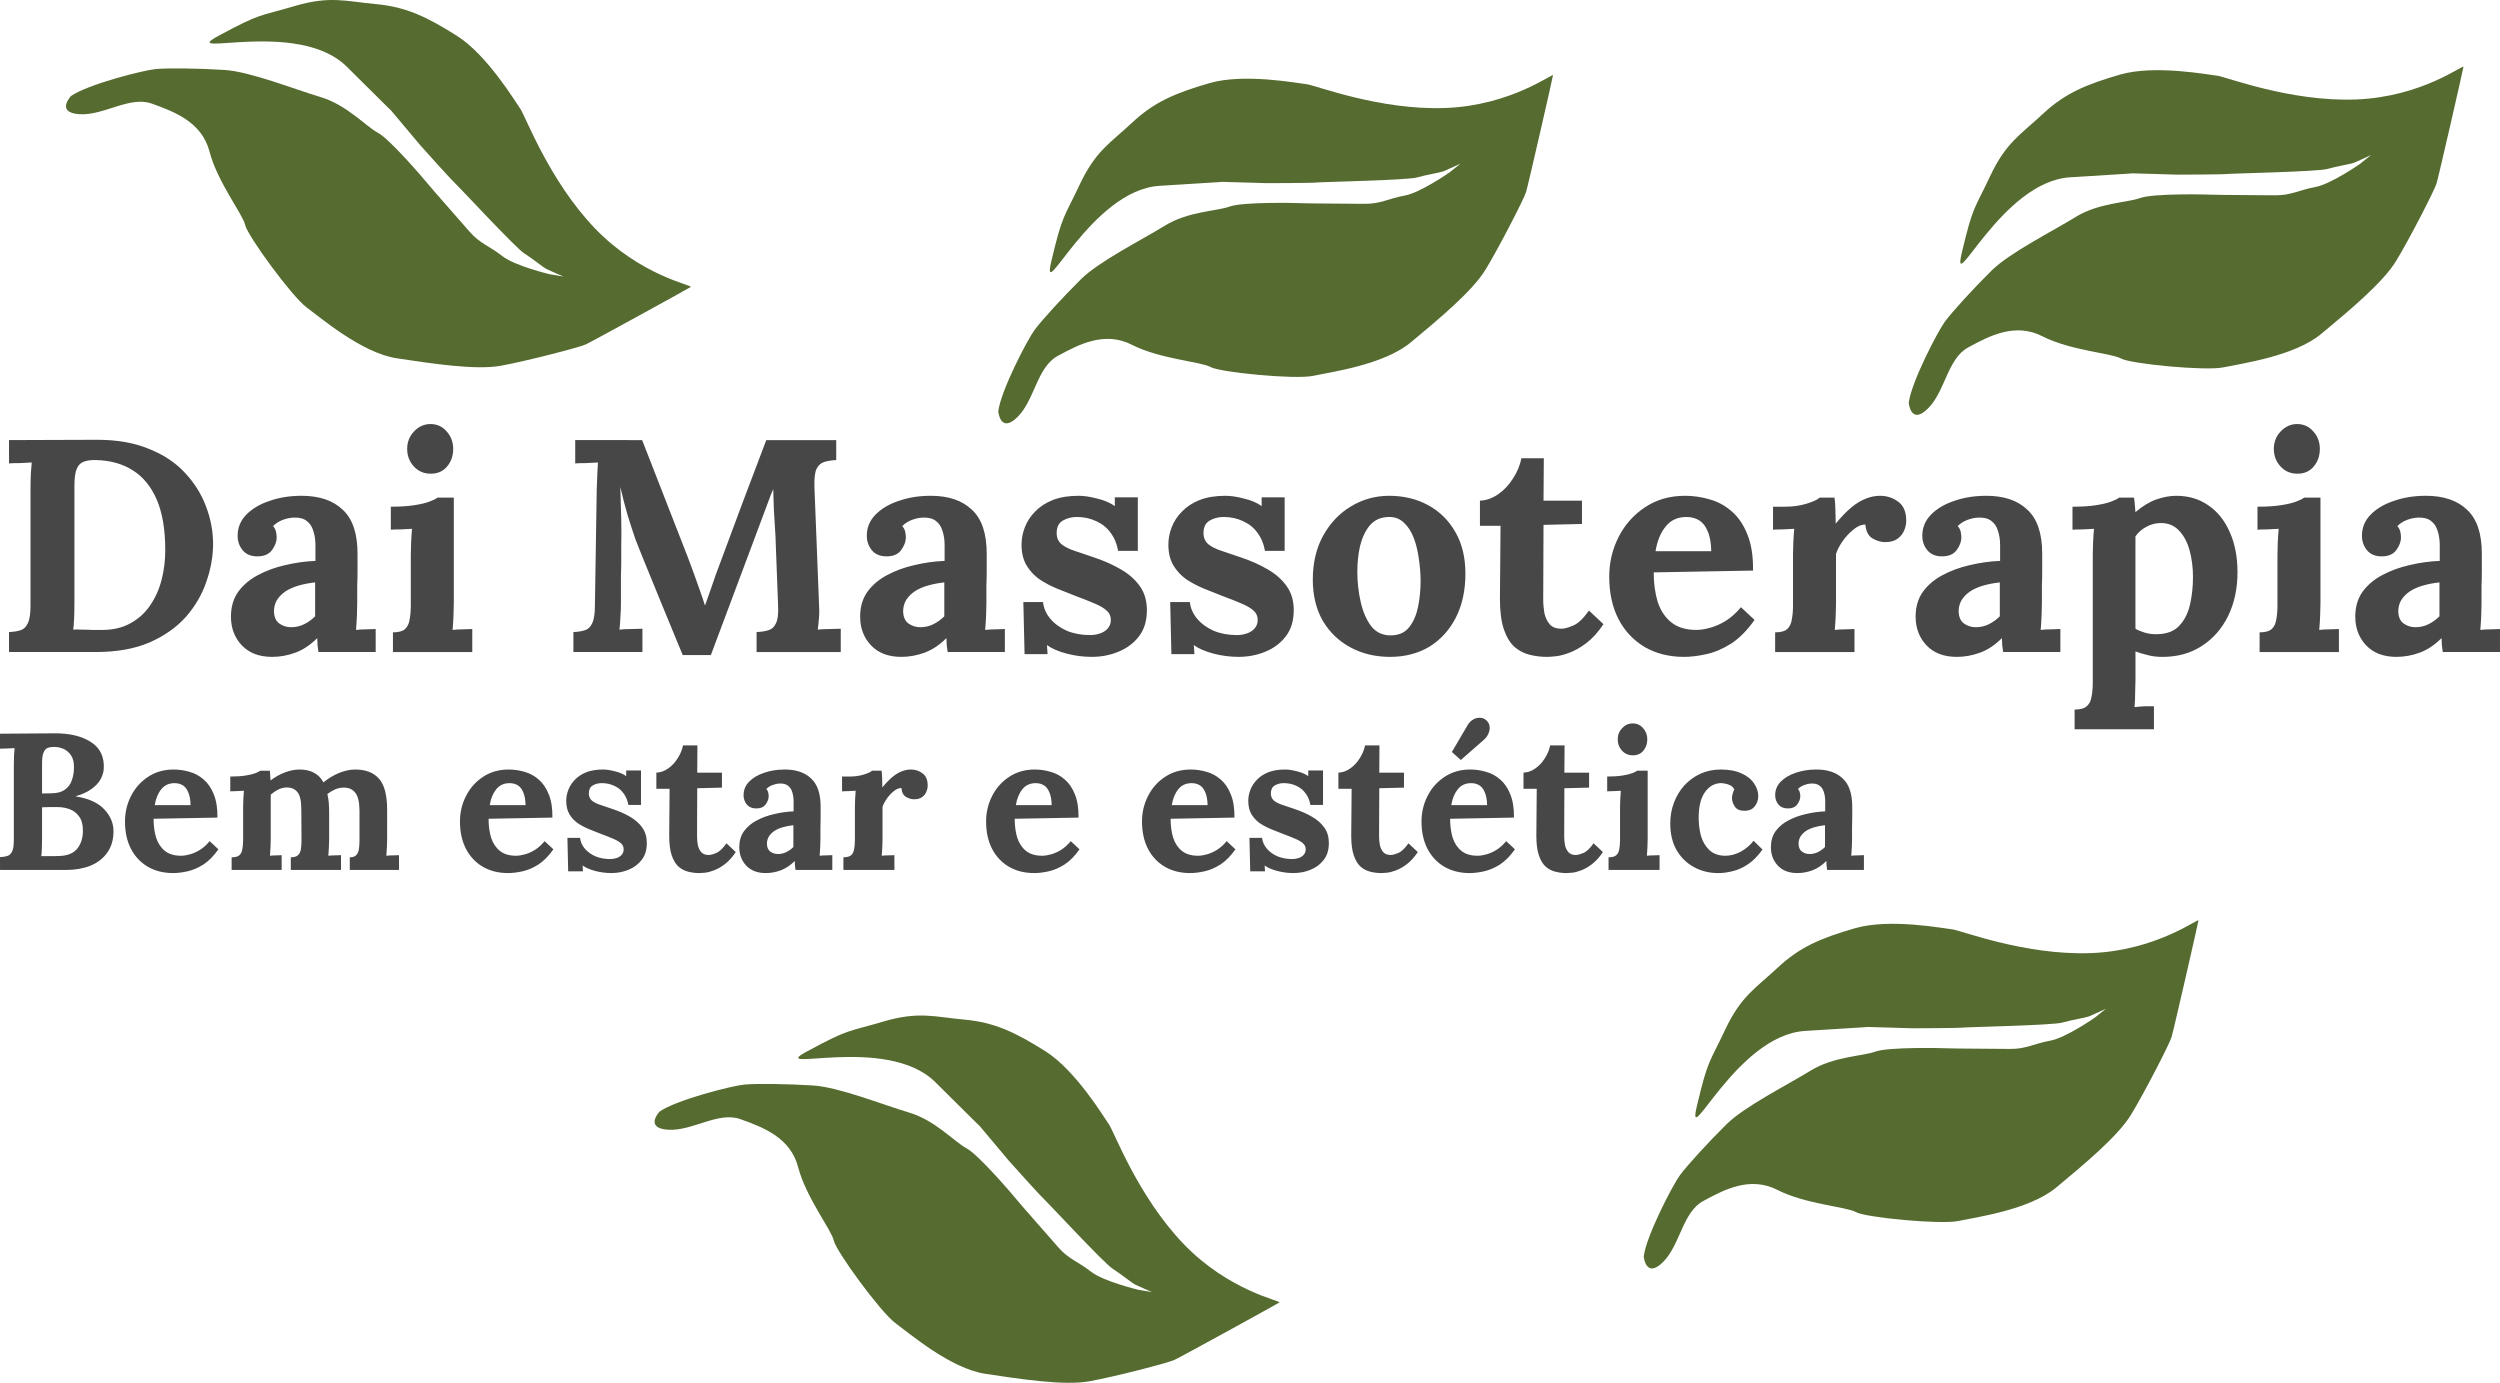 <?xml version="1.0" encoding="UTF-8" standalone="no"?>
<!-- Created with Inkscape (http://www.inkscape.org/) -->

<svg
   width="462.379"
   height="255.749"
   viewBox="0 0 462.379 255.749"
   version="1.1"
   id="svg1"
   xml:space="preserve"
   xmlns="http://www.w3.org/2000/svg"
   xmlns:svg="http://www.w3.org/2000/svg"><defs
     id="defs1" /><g
     id="layer4"
     transform="translate(-41.283,-135.823)"
     style="display:inline;fill:#556b2f;fill-opacity:1"><path
       style="fill:#556b2f;fill-opacity:1;stroke:none;stroke-width:0.915"
       d="m 225.912,211.899 c 0,0 0.37,4.208 3.56,1.049 3.19,-3.159 3.609,-9.221 7.433,-11.291 3.825,-2.071 8.626,-4.679 13.757,-2.051 5.131,2.628 12.752,3.099 14.512,4.098 1.76,0.999 15.671,2.337 18.944,1.637 3.273,-0.7 13.082,-2.03 18.096,-6.199 5.014,-4.169 11.369,-9.426 13.829,-13.462 2.46,-4.037 7.098,-13.057 7.49,-14.345 0.392,-1.289 4.915,-21.059 4.975,-21.574 0.06,-0.515 -7.719,5.588 -19.913,6.037 -12.194,0.448 -24.011,-4.217 -25.635,-4.397 -1.625,-0.18 -11.539,-2.064 -17.937,-0.214 -6.398,1.85 -10.274,3.503 -14.343,7.311 -4.069,3.808 -6.773,5.227 -9.714,11.486 -2.941,6.258 -3.156,5.36 -5.226,14.119 -2.069,8.759 7.339,-13.139 20.013,-13.912 12.674,-0.773 11.565,-0.733 11.565,-0.733 l 8.311,0.241 c 0,0 8.421,-0.017 9.176,-0.12 0.755,-0.102 16.727,-0.419 18.523,-0.931 1.796,-0.512 4.386,-0.92 4.929,-1.141 0.543,-0.221 3.159,-1.429 3.159,-1.429 l -2.03,1.625 c 0,0 -5.417,3.785 -8.322,4.297 -2.905,0.513 -4.448,1.561 -7.413,1.52 -2.965,-0.041 -10.069,-0.05 -11.411,-0.112 -1.342,-0.062 -11.107,-0.267 -13.503,0.611 -2.396,0.878 -7.683,0.871 -11.978,3.524 -4.294,2.653 -12.187,6.595 -15.552,9.924 -3.365,3.329 -7.221,7.553 -8.573,9.372 -1.352,1.818 -6.268,11.282 -6.721,15.062 z"
       id="path3" /><path
       style="fill:#556b2f;fill-opacity:1;stroke:none;stroke-width:0.915"
       d="m 345.292,368.203 c 0,0 0.37,4.208 3.56,1.049 3.19,-3.159 3.609,-9.221 7.433,-11.291 3.825,-2.071 8.626,-4.679 13.757,-2.051 5.131,2.628 12.752,3.099 14.512,4.098 1.76,0.999 15.671,2.337 18.944,1.637 3.273,-0.7 13.082,-2.03 18.096,-6.199 5.014,-4.169 11.369,-9.426 13.829,-13.462 2.46,-4.037 7.098,-13.057 7.49,-14.345 0.392,-1.289 4.915,-21.059 4.975,-21.574 0.06,-0.515 -7.719,5.588 -19.913,6.037 -12.194,0.448 -24.011,-4.217 -25.635,-4.397 -1.625,-0.18 -11.539,-2.064 -17.937,-0.214 -6.398,1.85 -10.274,3.503 -14.343,7.311 -4.069,3.808 -6.773,5.227 -9.714,11.486 -2.941,6.258 -3.156,5.36 -5.226,14.119 -2.069,8.759 7.339,-13.139 20.013,-13.912 12.674,-0.773 11.565,-0.733 11.565,-0.733 l 8.311,0.241 c 0,0 8.421,-0.017 9.176,-0.12 0.755,-0.102 16.727,-0.419 18.523,-0.931 1.796,-0.512 4.386,-0.92 4.929,-1.141 0.543,-0.221 3.159,-1.429 3.159,-1.429 l -2.03,1.625 c 0,0 -5.417,3.785 -8.322,4.297 -2.905,0.513 -4.448,1.561 -7.413,1.52 -2.965,-0.041 -10.069,-0.05 -11.411,-0.112 -1.342,-0.062 -11.107,-0.267 -13.503,0.611 -2.396,0.878 -7.683,0.871 -11.978,3.524 -4.294,2.653 -12.187,6.595 -15.552,9.924 -3.365,3.329 -7.221,7.553 -8.573,9.372 -1.352,1.818 -6.268,11.282 -6.721,15.062 z"
       id="path3-1" /><path
       style="fill:#556b2f;fill-opacity:1;stroke:none;stroke-width:0.915"
       d="m 394.305,210.324 c 0,0 0.37,4.208 3.56,1.049 3.19,-3.159 3.609,-9.221 7.433,-11.291 3.825,-2.071 8.626,-4.679 13.757,-2.051 5.131,2.628 12.752,3.099 14.512,4.098 1.76,0.999 15.671,2.337 18.944,1.637 3.273,-0.7 13.082,-2.03 18.096,-6.199 5.014,-4.169 11.369,-9.426 13.829,-13.462 2.46,-4.037 7.098,-13.057 7.49,-14.345 0.392,-1.289 4.915,-21.059 4.975,-21.574 0.06,-0.515 -7.719,5.588 -19.913,6.037 -12.194,0.448 -24.011,-4.217 -25.635,-4.397 -1.625,-0.18 -11.539,-2.064 -17.937,-0.214 -6.398,1.85 -10.274,3.503 -14.343,7.311 -4.069,3.808 -6.773,5.227 -9.714,11.486 -2.941,6.258 -3.156,5.36 -5.226,14.119 -2.069,8.759 7.339,-13.139 20.013,-13.912 12.674,-0.773 11.565,-0.733 11.565,-0.733 l 8.311,0.241 c 0,0 8.421,-0.017 9.176,-0.12 0.755,-0.102 16.727,-0.419 18.523,-0.931 1.796,-0.512 4.386,-0.92 4.929,-1.141 0.543,-0.221 3.159,-1.429 3.159,-1.429 l -2.03,1.625 c 0,0 -5.417,3.785 -8.322,4.297 -2.905,0.513 -4.448,1.561 -7.413,1.52 -2.965,-0.041 -10.069,-0.05 -11.411,-0.112 -1.342,-0.062 -11.107,-0.267 -13.503,0.611 -2.396,0.878 -7.683,0.871 -11.978,3.524 -4.294,2.653 -12.187,6.595 -15.552,9.924 -3.365,3.329 -7.221,7.553 -8.573,9.372 -1.352,1.818 -6.268,11.282 -6.721,15.062 z"
       id="path3-42" /><path
       style="fill:#556b2f;fill-opacity:1;stroke:none;stroke-width:0.915"
       d="m 54.407,153.59 c 0,0 -2.896,3.075 1.584,3.356 4.48,0.282 9.286,-3.437 13.376,-1.957 4.09,1.48 9.231,3.331 10.68,8.91 1.449,5.58 6.166,11.585 6.59,13.563 0.424,1.978 8.676,13.258 11.375,15.237 2.7,1.979 10.216,8.42 16.664,9.393 6.448,0.972 14.6,2.223 19.251,1.376 4.651,-0.847 14.472,-3.381 15.695,-3.945 1.223,-0.564 18.996,-10.333 19.421,-10.631 0.425,-0.297 -9.307,-2.049 -17.751,-10.858 -8.444,-8.809 -12.817,-20.737 -13.763,-22.07 -0.946,-1.333 -6.132,-9.99 -11.768,-13.539 -5.636,-3.548 -9.448,-5.344 -14.998,-5.85 -5.55,-0.506 -8.408,-1.583 -15.038,0.383 -6.63,1.966 -6.102,1.207 -14.02,5.486 -7.918,4.279 14.693,-3.256 23.699,5.695 9.006,8.951 8.238,8.15 8.238,8.15 l 5.347,6.367 c 0,0 5.613,6.278 6.191,6.773 0.578,0.496 11.436,12.214 13.013,13.214 1.577,1.001 3.604,2.664 4.13,2.922 0.526,0.258 3.168,1.409 3.168,1.409 l -2.564,-0.436 c 0,0 -6.429,-1.529 -8.743,-3.357 -2.315,-1.829 -4.124,-2.283 -6.065,-4.526 -1.941,-2.242 -6.658,-7.553 -7.505,-8.597 -0.846,-1.044 -7.187,-8.473 -9.436,-9.678 -2.249,-1.205 -5.76,-5.159 -10.597,-6.602 -4.837,-1.443 -13.03,-4.716 -17.754,-5.016 -4.724,-0.3 -10.443,-0.371 -12.7,-0.171 -2.257,0.2 -12.595,2.821 -15.719,4.997 z"
       id="path3-4" /><path
       style="fill:#556b2f;fill-opacity:1;stroke:none;stroke-width:0.915"
       d="m 163.271,341.414 c 0,0 -2.896,3.075 1.584,3.356 4.48,0.282 9.286,-3.437 13.376,-1.957 4.09,1.48 9.231,3.331 10.68,8.91 1.449,5.58 6.166,11.585 6.59,13.563 0.424,1.978 8.676,13.258 11.375,15.237 2.7,1.979 10.216,8.42 16.664,9.393 6.448,0.972 14.6,2.223 19.251,1.376 4.651,-0.847 14.472,-3.381 15.695,-3.945 1.223,-0.564 18.996,-10.333 19.421,-10.631 0.425,-0.297 -9.307,-2.049 -17.751,-10.858 -8.444,-8.809 -12.817,-20.737 -13.763,-22.07 -0.946,-1.333 -6.132,-9.99 -11.768,-13.539 -5.636,-3.548 -9.448,-5.344 -14.998,-5.85 -5.55,-0.506 -8.408,-1.583 -15.038,0.383 -6.63,1.966 -6.102,1.207 -14.02,5.486 -7.918,4.279 14.693,-3.256 23.699,5.695 9.006,8.951 8.238,8.15 8.238,8.15 l 5.347,6.367 c 0,0 5.613,6.278 6.191,6.773 0.578,0.496 11.436,12.214 13.013,13.214 1.577,1.001 3.604,2.664 4.13,2.922 0.526,0.258 3.168,1.409 3.168,1.409 l -2.564,-0.436 c 0,0 -6.429,-1.529 -8.743,-3.357 -2.315,-1.829 -4.124,-2.283 -6.065,-4.526 -1.941,-2.242 -6.658,-7.553 -7.505,-8.597 -0.846,-1.044 -7.187,-8.473 -9.436,-9.678 -2.249,-1.205 -5.76,-5.159 -10.597,-6.602 -4.837,-1.443 -13.03,-4.716 -17.754,-5.016 -4.724,-0.3 -10.443,-0.371 -12.7,-0.171 -2.257,0.2 -12.595,2.821 -15.719,4.997 z"
       id="path3-4-2" /></g><g
     id="layer3"
     style="display:inline;fill:#474747;fill-opacity:1"
     transform="translate(-41.283,-135.823)"><path
       id="text1"
       style="font-weight:bold;font-size:56px;line-height:875px;font-family:Lora;-inkscape-font-specification:'Lora, Bold';fill:#474747;fill-opacity:1;stroke:none"
       d="m 120.903,214.25 c -1.157,0 -2.165,0.448 -3.023,1.344 -0.859,0.896 -1.289,1.979 -1.289,3.248 0,1.269 0.411,2.352 1.232,3.248 0.821,0.896 1.867,1.344 3.137,1.344 1.269,0 2.277,-0.448 3.023,-1.344 0.747,-0.896 1.119,-1.979 1.119,-3.248 0,-1.269 -0.409,-2.352 -1.23,-3.248 -0.784,-0.896 -1.774,-1.344 -2.969,-1.344 z m 345.24,0 c -1.157,0 -2.165,0.448 -3.023,1.344 -0.859,0.896 -1.289,1.979 -1.289,3.248 0,1.269 0.411,2.352 1.232,3.248 0.821,0.896 1.867,1.344 3.137,1.344 1.269,0 2.277,-0.448 3.023,-1.344 0.747,-0.896 1.119,-1.979 1.119,-3.248 0,-1.269 -0.409,-2.352 -1.23,-3.248 -0.784,-0.896 -1.774,-1.344 -2.969,-1.344 z m -406.896,2.912 -16.295,0.057 v 4.312 c 0.411,-0.037 1.063,-0.057 1.959,-0.057 0.896,-0.037 1.643,-0.076 2.24,-0.113 -0.037,0.485 -0.093,1.196 -0.168,2.129 -0.037,0.933 -0.057,1.904 -0.057,2.912 v 21.447 c 0,1.493 -0.168,2.576 -0.504,3.248 -0.299,0.672 -0.746,1.102 -1.344,1.289 -0.56,0.187 -1.268,0.299 -2.127,0.336 v 3.695 h 16.016 c 3.92,0 7.261,-0.596 10.023,-1.791 2.763,-1.232 5.003,-2.818 6.721,-4.76 1.717,-1.979 2.968,-4.144 3.752,-6.496 0.821,-2.352 1.232,-4.668 1.232,-6.945 0,-2.315 -0.43,-4.609 -1.289,-6.887 -0.859,-2.315 -2.165,-4.407 -3.92,-6.273 -1.717,-1.867 -3.939,-3.341 -6.664,-4.424 -2.688,-1.12 -5.88,-1.68 -9.576,-1.68 z m 88.424,0.057 v 4.312 c 0.411,-0.037 1.065,-0.057 1.961,-0.057 0.896,-0.037 1.643,-0.076 2.24,-0.113 -0.037,0.485 -0.076,1.196 -0.113,2.129 -0.037,0.933 -0.074,1.904 -0.111,2.912 l -0.336,21.447 c 0,1.493 -0.168,2.576 -0.504,3.248 -0.299,0.672 -0.746,1.102 -1.344,1.289 -0.56,0.187 -1.27,0.299 -2.129,0.336 v 3.695 h 12.768 v -4.312 c -0.373,0 -1.026,0.019 -1.959,0.057 -0.896,0 -1.662,0.037 -2.297,0.111 0.075,-0.485 0.131,-1.194 0.168,-2.127 0.075,-0.933 0.113,-1.904 0.113,-2.912 v -2.52 -2.521 c 0.037,-0.859 0.055,-1.716 0.055,-2.574 v -2.521 c 0.037,-1.68 0.037,-3.434 0,-5.264 -0.037,-1.867 -0.093,-3.845 -0.168,-5.936 0.411,1.792 0.86,3.527 1.346,5.207 0.523,1.68 1.007,3.174 1.455,4.48 0.485,1.269 0.877,2.259 1.176,2.969 1.269,3.061 2.52,6.122 3.752,9.184 1.269,3.061 2.539,6.142 3.809,9.24 h 5.207 l 10.92,-29.176 c 0.075,-0.261 0.169,-0.505 0.281,-0.729 l 0.336,-0.783 c 0.037,1.157 0.074,2.408 0.111,3.752 0.075,1.307 0.15,2.519 0.225,3.639 0.075,1.083 0.111,1.849 0.111,2.297 l 0.449,11.871 c 0.075,1.493 -0.057,2.576 -0.393,3.248 -0.299,0.672 -0.766,1.102 -1.4,1.289 -0.597,0.187 -1.325,0.299 -2.184,0.336 v 3.695 h 15.568 v -4.312 c -0.373,0 -1.028,0.019 -1.961,0.057 -0.896,0 -1.66,0.037 -2.295,0.111 0.075,-0.485 0.148,-1.194 0.223,-2.127 0.075,-0.933 0.075,-1.904 0,-2.912 l -0.84,-21.447 c -0.037,-1.531 0.094,-2.613 0.393,-3.248 0.336,-0.672 0.82,-1.102 1.455,-1.289 0.635,-0.187 1.364,-0.299 2.186,-0.336 v -3.695 h -12.938 l -4.367,11.535 c -1.419,3.845 -2.857,7.709 -4.312,11.592 -0.448,1.157 -0.876,2.352 -1.287,3.584 -0.411,1.232 -0.858,2.502 -1.344,3.809 h -0.057 c -0.187,-0.635 -0.467,-1.474 -0.84,-2.52 -0.373,-1.083 -0.765,-2.185 -1.176,-3.305 -0.411,-1.157 -0.785,-2.165 -1.121,-3.023 l -8.455,-21.672 z m 175,3.359 c -0.261,1.307 -0.782,2.557 -1.566,3.752 -0.747,1.195 -1.661,2.165 -2.744,2.912 -1.083,0.747 -2.204,1.138 -3.361,1.176 v 4.648 h 3.809 l -0.111,13.496 c 0,2.352 0.241,4.238 0.727,5.656 0.485,1.419 1.14,2.501 1.961,3.248 0.821,0.709 1.753,1.194 2.799,1.455 1.045,0.261 2.128,0.393 3.248,0.393 0.299,0 0.822,-0.037 1.568,-0.111 0.747,-0.075 1.606,-0.299 2.576,-0.672 1.008,-0.373 2.054,-0.972 3.137,-1.793 1.083,-0.821 2.127,-1.979 3.135,-3.473 l -2.688,-2.52 c -1.045,1.493 -2.033,2.427 -2.967,2.801 -0.896,0.373 -1.606,0.559 -2.129,0.559 -0.933,0 -1.644,-0.261 -2.129,-0.783 -0.485,-0.56 -0.821,-1.251 -1.008,-2.072 -0.149,-0.859 -0.223,-1.718 -0.223,-2.576 l 0.055,-13.775 7.113,-0.168 v -4.312 h -7.113 l 0.057,-7.84 z m -263.535,0.336 c 2.613,0.075 4.852,0.71 6.719,1.904 1.904,1.195 3.38,3.005 4.426,5.432 1.045,2.427 1.566,5.544 1.566,9.352 0,1.867 -0.224,3.679 -0.672,5.434 -0.448,1.755 -1.156,3.341 -2.127,4.76 -0.933,1.381 -2.147,2.481 -3.641,3.303 -1.456,0.821 -3.21,1.232 -5.264,1.232 h -1.736 c -0.709,-0.037 -1.4,-0.057 -2.072,-0.057 -0.635,-0.037 -1.138,-0.037 -1.512,0 0.075,-0.485 0.131,-1.194 0.168,-2.127 0.037,-0.933 0.057,-1.904 0.057,-2.912 v -21.561 c 0,-1.456 0.149,-2.519 0.447,-3.191 0.299,-0.672 0.746,-1.102 1.344,-1.289 0.635,-0.224 1.401,-0.317 2.297,-0.279 z m 37.912,6.607 c -2.165,0 -4.144,0.318 -5.936,0.953 -1.792,0.597 -3.23,1.456 -4.312,2.576 -1.045,1.083 -1.568,2.37 -1.568,3.863 0,1.008 0.299,1.886 0.896,2.633 0.597,0.747 1.456,1.138 2.576,1.176 1.307,0.037 2.258,-0.337 2.855,-1.121 0.597,-0.821 0.896,-1.605 0.896,-2.352 0,-0.299 -0.039,-0.634 -0.113,-1.008 -0.075,-0.411 -0.26,-0.783 -0.559,-1.119 0.485,-0.485 1.062,-0.86 1.734,-1.121 0.672,-0.261 1.363,-0.41 2.072,-0.447 1.045,-0.037 1.848,0.167 2.408,0.615 0.597,0.448 1.008,1.064 1.232,1.848 0.261,0.784 0.393,1.662 0.393,2.633 v 2.912 c -1.867,0.075 -3.735,0.335 -5.602,0.783 -1.829,0.411 -3.508,1.026 -5.039,1.848 -1.493,0.784 -2.707,1.811 -3.641,3.08 -0.896,1.269 -1.344,2.802 -1.344,4.594 0,2.128 0.672,3.9 2.016,5.318 1.344,1.419 3.212,2.129 5.602,2.129 1.456,0 2.892,-0.261 4.311,-0.783 1.419,-0.523 2.764,-1.42 4.033,-2.689 0.037,0.485 0.055,0.916 0.055,1.289 0.037,0.336 0.093,0.764 0.168,1.287 h 10.584 v -4.256 c -0.373,0 -0.914,0.019 -1.623,0.057 -0.709,0 -1.381,0.037 -2.016,0.111 0.075,-0.859 0.131,-1.754 0.168,-2.688 0.037,-0.971 0.055,-1.718 0.055,-2.24 v -3.248 c 0.037,-0.896 0.057,-1.792 0.057,-2.688 v -3.248 c 0,-3.733 -0.915,-6.441 -2.744,-8.121 -1.792,-1.717 -4.33,-2.576 -7.615,-2.576 z m 116.367,0 c -2.165,0 -4.144,0.318 -5.936,0.953 -1.792,0.597 -3.23,1.456 -4.312,2.576 -1.045,1.083 -1.568,2.37 -1.568,3.863 0,1.008 0.299,1.886 0.896,2.633 0.597,0.747 1.456,1.138 2.576,1.176 1.307,0.037 2.258,-0.337 2.855,-1.121 0.597,-0.821 0.896,-1.605 0.896,-2.352 0,-0.299 -0.037,-0.634 -0.111,-1.008 -0.075,-0.411 -0.262,-0.783 -0.561,-1.119 0.485,-0.485 1.064,-0.86 1.736,-1.121 0.672,-0.261 1.363,-0.41 2.072,-0.447 1.045,-0.037 1.848,0.167 2.408,0.615 0.597,0.448 1.006,1.064 1.23,1.848 0.261,0.784 0.393,1.662 0.393,2.633 v 2.912 c -1.867,0.075 -3.733,0.335 -5.6,0.783 -1.829,0.411 -3.51,1.026 -5.041,1.848 -1.493,0.784 -2.705,1.811 -3.639,3.08 -0.896,1.269 -1.344,2.802 -1.344,4.594 0,2.128 0.672,3.9 2.016,5.318 1.344,1.419 3.21,2.129 5.6,2.129 1.456,0 2.894,-0.261 4.312,-0.783 1.419,-0.523 2.762,-1.42 4.031,-2.689 0.037,0.485 0.057,0.916 0.057,1.289 0.037,0.336 0.093,0.764 0.168,1.287 h 10.584 v -4.256 c -0.373,0 -0.916,0.019 -1.625,0.057 -0.709,0 -1.381,0.037 -2.016,0.111 0.075,-0.859 0.131,-1.754 0.168,-2.688 0.037,-0.971 0.057,-1.718 0.057,-2.24 v -3.248 c 0.037,-0.896 0.057,-1.792 0.057,-2.688 v -3.248 c 0,-3.733 -0.915,-6.441 -2.744,-8.121 -1.792,-1.717 -4.332,-2.576 -7.617,-2.576 z m 27.328,0 c -1.829,0 -3.416,0.262 -4.76,0.785 -1.307,0.523 -2.389,1.231 -3.248,2.127 -0.859,0.859 -1.494,1.829 -1.904,2.912 -0.411,1.045 -0.615,2.111 -0.615,3.193 0,1.493 0.299,2.761 0.896,3.807 0.597,1.008 1.381,1.867 2.352,2.576 1.008,0.672 2.091,1.251 3.248,1.736 1.195,0.485 2.37,0.952 3.527,1.4 1.419,0.523 2.594,0.99 3.527,1.4 0.971,0.411 1.7,0.839 2.186,1.287 0.523,0.448 0.783,1.027 0.783,1.736 0,0.635 -0.205,1.175 -0.615,1.623 -0.373,0.411 -0.86,0.71 -1.457,0.896 -0.56,0.187 -1.156,0.281 -1.791,0.281 -1.568,0 -2.987,-0.262 -4.256,-0.785 -1.269,-0.56 -2.296,-1.307 -3.08,-2.24 -0.784,-0.933 -1.232,-1.96 -1.344,-3.08 h -3.641 l 0.225,9.633 h 4.256 l -0.113,-1.68 c 0.859,0.635 2.053,1.158 3.584,1.568 1.531,0.411 3.1,0.615 4.705,0.615 1.755,0 3.397,-0.318 4.928,-0.953 1.568,-0.635 2.838,-1.586 3.809,-2.855 0.971,-1.269 1.455,-2.875 1.455,-4.816 0,-1.755 -0.428,-3.229 -1.287,-4.424 -0.859,-1.232 -2.036,-2.276 -3.529,-3.135 -1.456,-0.859 -3.135,-1.606 -5.039,-2.24 -1.269,-0.448 -2.427,-0.84 -3.473,-1.176 -1.045,-0.336 -1.866,-0.747 -2.463,-1.232 -0.597,-0.523 -0.896,-1.214 -0.896,-2.072 0,-1.083 0.372,-1.847 1.119,-2.295 0.784,-0.448 1.643,-0.674 2.576,-0.674 1.344,0 2.558,0.262 3.641,0.785 1.083,0.485 1.959,1.194 2.631,2.127 0.709,0.933 1.176,2.055 1.4,3.361 h 3.641 v -9.912 h -4.256 v 1.623 c -0.896,-0.635 -1.998,-1.102 -3.305,-1.4 -1.269,-0.336 -2.408,-0.504 -3.416,-0.504 z m 27.16,0 c -1.829,0 -3.416,0.262 -4.76,0.785 -1.307,0.523 -2.389,1.231 -3.248,2.127 -0.859,0.859 -1.494,1.829 -1.904,2.912 -0.411,1.045 -0.615,2.111 -0.615,3.193 0,1.493 0.299,2.761 0.896,3.807 0.597,1.008 1.381,1.867 2.352,2.576 1.008,0.672 2.091,1.251 3.248,1.736 1.195,0.485 2.37,0.952 3.527,1.4 1.419,0.523 2.594,0.99 3.527,1.4 0.971,0.411 1.7,0.839 2.186,1.287 0.523,0.448 0.783,1.027 0.783,1.736 0,0.635 -0.205,1.175 -0.615,1.623 -0.373,0.411 -0.86,0.71 -1.457,0.896 -0.56,0.187 -1.156,0.281 -1.791,0.281 -1.568,0 -2.987,-0.262 -4.256,-0.785 -1.269,-0.56 -2.296,-1.307 -3.08,-2.24 -0.784,-0.933 -1.234,-1.96 -1.346,-3.08 h -3.639 l 0.223,9.633 h 4.258 l -0.113,-1.68 c 0.859,0.635 2.053,1.158 3.584,1.568 1.531,0.411 3.1,0.615 4.705,0.615 1.755,0 3.397,-0.318 4.928,-0.953 1.568,-0.635 2.836,-1.586 3.807,-2.855 0.971,-1.269 1.457,-2.875 1.457,-4.816 0,-1.755 -0.428,-3.229 -1.287,-4.424 -0.859,-1.232 -2.036,-2.276 -3.529,-3.135 -1.456,-0.859 -3.135,-1.606 -5.039,-2.24 -1.269,-0.448 -2.427,-0.84 -3.473,-1.176 -1.045,-0.336 -1.868,-0.747 -2.465,-1.232 -0.597,-0.523 -0.895,-1.214 -0.895,-2.072 0,-1.083 0.372,-1.847 1.119,-2.295 0.784,-0.448 1.643,-0.674 2.576,-0.674 1.344,0 2.558,0.262 3.641,0.785 1.083,0.485 1.959,1.194 2.631,2.127 0.709,0.933 1.176,2.055 1.4,3.361 h 3.641 v -9.912 h -4.256 v 1.623 c -0.896,-0.635 -1.998,-1.102 -3.305,-1.4 -1.269,-0.336 -2.408,-0.504 -3.416,-0.504 z m 30.297,0 c -2.539,0 -4.891,0.654 -7.057,1.961 -2.128,1.269 -3.846,3.08 -5.152,5.432 -1.269,2.315 -1.904,5.022 -1.904,8.121 0,2.912 0.616,5.45 1.848,7.615 1.269,2.128 2.987,3.77 5.152,4.928 2.165,1.157 4.593,1.736 7.281,1.736 2.725,0 5.132,-0.616 7.223,-1.848 2.091,-1.269 3.735,-3.062 4.93,-5.377 1.195,-2.315 1.791,-5.04 1.791,-8.176 0,-2.987 -0.616,-5.544 -1.848,-7.672 -1.232,-2.165 -2.913,-3.827 -5.041,-4.984 -2.128,-1.157 -4.535,-1.736 -7.223,-1.736 z m 54.711,0 c -2.8,0 -5.263,0.71 -7.391,2.129 -2.091,1.381 -3.716,3.211 -4.873,5.488 -1.157,2.277 -1.736,4.723 -1.736,7.336 0,3.024 0.579,5.656 1.736,7.896 1.157,2.203 2.782,3.918 4.873,5.15 2.091,1.195 4.497,1.793 7.223,1.793 1.269,0 2.651,-0.168 4.145,-0.504 1.531,-0.336 3.061,-0.99 4.592,-1.961 1.531,-1.008 2.969,-2.463 4.312,-4.367 l -2.52,-2.352 c -0.859,1.045 -1.793,1.885 -2.801,2.52 -0.971,0.597 -1.941,1.026 -2.912,1.287 -0.933,0.261 -1.773,0.393 -2.52,0.393 -1.941,0 -3.491,-0.467 -4.648,-1.4 -1.157,-0.933 -1.997,-2.201 -2.52,-3.807 -0.485,-1.605 -0.729,-3.418 -0.729,-5.434 l 18.367,-0.336 c 0.037,-2.688 -0.316,-4.927 -1.062,-6.719 -0.709,-1.792 -1.68,-3.211 -2.912,-4.256 -1.195,-1.045 -2.54,-1.775 -4.033,-2.186 -1.493,-0.448 -3.024,-0.672 -4.592,-0.672 z m 36.064,0 c -0.896,0 -1.792,0.187 -2.688,0.561 -0.859,0.336 -1.737,0.878 -2.633,1.625 -0.896,0.747 -1.847,1.735 -2.855,2.967 0,-0.784 -0.019,-1.679 -0.057,-2.688 -0.037,-1.045 -0.093,-1.756 -0.168,-2.129 h -2.744 c -0.373,0.373 -1.176,0.748 -2.408,1.121 -1.195,0.373 -2.519,0.561 -3.975,0.561 h -2.24 v 4.256 c 0.411,-0.037 1.007,-0.057 1.791,-0.057 0.821,-0.037 1.532,-0.074 2.129,-0.111 -0.075,0.821 -0.131,1.661 -0.168,2.52 -0.037,0.821 -0.057,1.568 -0.057,2.24 v 9.408 c 0,0.971 -0.075,1.847 -0.225,2.631 -0.112,0.747 -0.392,1.326 -0.84,1.736 -0.448,0.411 -1.195,0.615 -2.24,0.615 v 3.641 h 14.674 v -4.256 c -0.373,0 -0.935,0.019 -1.682,0.057 -0.709,0 -1.362,0.037 -1.959,0.111 0.075,-0.859 0.131,-1.754 0.168,-2.688 0.037,-0.971 0.057,-1.718 0.057,-2.24 v -9.129 c 0.224,-0.709 0.616,-1.474 1.176,-2.295 0.597,-0.859 1.269,-1.586 2.016,-2.184 0.747,-0.635 1.494,-0.953 2.24,-0.953 0.112,1.269 0.56,2.128 1.344,2.576 0.784,0.448 1.548,0.672 2.295,0.672 0.971,0 1.737,-0.205 2.297,-0.615 0.56,-0.411 0.971,-0.914 1.232,-1.512 0.261,-0.635 0.391,-1.233 0.391,-1.793 0,-1.643 -0.484,-2.818 -1.455,-3.527 -0.971,-0.747 -2.109,-1.121 -3.416,-1.121 z m 19.656,0 c -2.165,0 -4.144,0.318 -5.936,0.953 -1.792,0.597 -3.23,1.456 -4.312,2.576 -1.045,1.083 -1.568,2.37 -1.568,3.863 0,1.008 0.299,1.886 0.896,2.633 0.597,0.747 1.456,1.138 2.576,1.176 1.307,0.037 2.258,-0.337 2.855,-1.121 0.597,-0.821 0.896,-1.605 0.896,-2.352 0,-0.299 -0.039,-0.634 -0.113,-1.008 -0.075,-0.411 -0.26,-0.783 -0.559,-1.119 0.485,-0.485 1.064,-0.86 1.736,-1.121 0.672,-0.261 1.361,-0.41 2.07,-0.447 1.045,-0.037 1.848,0.167 2.408,0.615 0.597,0.448 1.008,1.064 1.232,1.848 0.261,0.784 0.393,1.662 0.393,2.633 v 2.912 c -1.867,0.075 -3.733,0.335 -5.6,0.783 -1.829,0.411 -3.51,1.026 -5.041,1.848 -1.493,0.784 -2.707,1.811 -3.641,3.08 -0.896,1.269 -1.344,2.802 -1.344,4.594 0,2.128 0.672,3.9 2.016,5.318 1.344,1.419 3.212,2.129 5.602,2.129 1.456,0 2.892,-0.261 4.311,-0.783 1.419,-0.523 2.764,-1.42 4.033,-2.689 0.037,0.485 0.055,0.916 0.055,1.289 0.037,0.336 0.095,0.764 0.17,1.287 h 10.584 v -4.256 c -0.373,0 -0.916,0.019 -1.625,0.057 -0.709,0 -1.381,0.037 -2.016,0.111 0.075,-0.859 0.131,-1.754 0.168,-2.688 0.037,-0.971 0.057,-1.718 0.057,-2.24 v -3.248 c 0.037,-0.896 0.055,-1.792 0.055,-2.688 v -3.248 c 0,-3.733 -0.915,-6.441 -2.744,-8.121 -1.792,-1.717 -4.33,-2.576 -7.615,-2.576 z m 35.168,0 c -1.157,0 -2.389,0.224 -3.695,0.672 -1.269,0.448 -2.559,1.234 -3.865,2.354 -0.037,-0.336 -0.074,-0.766 -0.111,-1.289 -0.037,-0.56 -0.093,-1.027 -0.168,-1.4 h -2.744 c -0.261,0.224 -0.748,0.467 -1.457,0.729 -0.672,0.261 -1.604,0.485 -2.799,0.672 -1.157,0.187 -2.614,0.281 -4.369,0.281 v 4.256 c 0.411,-0.037 1.028,-0.057 1.85,-0.057 0.821,-0.037 1.53,-0.074 2.127,-0.111 -0.075,0.821 -0.131,1.661 -0.168,2.52 -0.037,0.821 -0.057,1.568 -0.057,2.24 v 23.688 c 0,0.971 -0.073,1.83 -0.223,2.576 -0.112,0.784 -0.411,1.38 -0.896,1.791 -0.448,0.411 -1.195,0.617 -2.24,0.617 v 3.641 h 14.672 v -4.258 h -1.623 c -0.709,0.037 -1.364,0.093 -1.961,0.168 0.075,-0.859 0.111,-1.772 0.111,-2.742 0.037,-0.933 0.057,-1.663 0.057,-2.186 v -5.375 c 0.709,0.261 1.456,0.485 2.24,0.672 0.821,0.224 1.736,0.336 2.744,0.336 2.8,0 5.226,-0.672 7.279,-2.016 2.091,-1.344 3.716,-3.193 4.873,-5.545 1.157,-2.389 1.736,-5.078 1.736,-8.064 0,-2.875 -0.486,-5.376 -1.457,-7.504 -0.933,-2.128 -2.259,-3.77 -3.977,-4.928 -1.68,-1.157 -3.639,-1.736 -5.879,-1.736 z m 46.145,0 c -2.165,0 -4.146,0.318 -5.938,0.953 -1.792,0.597 -3.228,1.456 -4.311,2.576 -1.045,1.083 -1.568,2.37 -1.568,3.863 0,1.008 0.299,1.886 0.896,2.633 0.597,0.747 1.454,1.138 2.574,1.176 1.307,0.037 2.26,-0.337 2.857,-1.121 0.597,-0.821 0.895,-1.605 0.895,-2.352 0,-0.299 -0.037,-0.634 -0.111,-1.008 -0.075,-0.411 -0.262,-0.783 -0.561,-1.119 0.485,-0.485 1.064,-0.86 1.736,-1.121 0.672,-0.261 1.363,-0.41 2.072,-0.447 1.045,-0.037 1.848,0.167 2.408,0.615 0.597,0.448 1.008,1.064 1.232,1.848 0.261,0.784 0.393,1.662 0.393,2.633 v 2.912 c -1.867,0.075 -3.735,0.335 -5.602,0.783 -1.829,0.411 -3.508,1.026 -5.039,1.848 -1.493,0.784 -2.707,1.811 -3.641,3.08 -0.896,1.269 -1.344,2.802 -1.344,4.594 0,2.128 0.672,3.9 2.016,5.318 1.344,1.419 3.21,2.129 5.6,2.129 1.456,0 2.894,-0.261 4.312,-0.783 1.419,-0.523 2.764,-1.42 4.033,-2.689 0.037,0.485 0.055,0.916 0.055,1.289 0.037,0.336 0.093,0.764 0.168,1.287 h 10.584 v -4.256 c -0.373,0 -0.914,0.019 -1.623,0.057 -0.709,0 -1.381,0.037 -2.016,0.111 0.075,-0.859 0.131,-1.754 0.168,-2.688 0.037,-0.971 0.055,-1.718 0.055,-2.24 v -3.248 c 0.037,-0.896 0.057,-1.792 0.057,-2.688 v -3.248 c 0,-3.733 -0.915,-6.441 -2.744,-8.121 -1.792,-1.717 -4.33,-2.576 -7.615,-2.576 z m -367.752,0.336 c -0.261,0.224 -0.748,0.467 -1.457,0.729 -0.672,0.261 -1.606,0.485 -2.801,0.672 -1.195,0.187 -2.65,0.281 -4.367,0.281 v 4.256 c 0.411,-0.037 1.009,-0.057 1.793,-0.057 0.821,-0.037 1.53,-0.074 2.127,-0.111 -0.075,0.821 -0.131,1.68 -0.168,2.576 -0.037,0.859 -0.057,1.623 -0.057,2.295 v 9.297 c 0,0.971 -0.073,1.847 -0.223,2.631 -0.112,0.747 -0.392,1.326 -0.84,1.736 -0.448,0.411 -1.195,0.615 -2.24,0.615 v 3.641 h 14.672 v -4.256 c -0.373,0 -0.933,0.019 -1.68,0.057 -0.709,0 -1.364,0.037 -1.961,0.111 0.075,-0.859 0.131,-1.754 0.168,-2.688 0.037,-0.971 0.057,-1.718 0.057,-2.24 v -19.545 z m 345.238,0 c -0.261,0.224 -0.746,0.467 -1.455,0.729 -0.672,0.261 -1.606,0.485 -2.801,0.672 -1.195,0.187 -2.65,0.281 -4.367,0.281 v 4.256 c 0.411,-0.037 1.007,-0.057 1.791,-0.057 0.821,-0.037 1.532,-0.074 2.129,-0.111 -0.075,0.821 -0.131,1.68 -0.168,2.576 -0.037,0.859 -0.057,1.623 -0.057,2.295 v 9.297 c 0,0.971 -0.073,1.847 -0.223,2.631 -0.112,0.747 -0.392,1.326 -0.84,1.736 -0.448,0.411 -1.195,0.615 -2.24,0.615 v 3.641 h 14.672 v -4.256 c -0.373,0 -0.933,0.019 -1.68,0.057 -0.709,0 -1.364,0.037 -1.961,0.111 0.075,-0.859 0.131,-1.754 0.168,-2.688 0.037,-0.971 0.057,-1.718 0.057,-2.24 v -19.545 z m -169.344,3.584 c 1.12,-0.037 2.054,0.3 2.801,1.01 0.784,0.709 1.4,1.641 1.848,2.799 0.448,1.157 0.766,2.447 0.953,3.865 0.224,1.419 0.336,2.818 0.336,4.199 0,1.568 -0.151,3.118 -0.449,4.648 -0.299,1.531 -0.839,2.799 -1.623,3.807 -0.747,1.008 -1.868,1.531 -3.361,1.568 -1.531,0.037 -2.762,-0.522 -3.695,-1.68 -0.896,-1.195 -1.55,-2.706 -1.961,-4.535 -0.411,-1.829 -0.615,-3.698 -0.615,-5.602 0,-1.643 0.168,-3.21 0.504,-4.703 0.373,-1.531 0.972,-2.801 1.793,-3.809 0.859,-1.008 2.015,-1.531 3.471,-1.568 z m 55.105,0 c 0.896,0 1.68,0.207 2.352,0.617 0.672,0.411 1.195,1.082 1.568,2.016 0.411,0.896 0.635,2.127 0.672,3.695 h -10.305 c 0.299,-1.867 0.914,-3.378 1.848,-4.535 0.933,-1.195 2.223,-1.793 3.865,-1.793 z m 87.584,1.121 c 1.456,-0.037 2.631,0.43 3.527,1.4 0.896,0.933 1.548,2.165 1.959,3.695 0.411,1.531 0.617,3.156 0.617,4.873 0,1.829 -0.187,3.545 -0.561,5.15 -0.373,1.605 -1.045,2.912 -2.016,3.92 -0.933,0.971 -2.259,1.476 -3.977,1.514 -0.821,0.037 -1.605,-0.057 -2.352,-0.281 -0.747,-0.224 -1.326,-0.467 -1.736,-0.729 v -3.416 -3.416 -3.416 -3.359 -3.473 c 0.523,-0.747 1.177,-1.324 1.961,-1.734 0.784,-0.448 1.643,-0.691 2.576,-0.729 z M 99.567,243.539 v 2.07 2.018 1.119 1.064 c -0.597,0.597 -1.269,1.082 -2.016,1.455 -0.747,0.373 -1.55,0.561 -2.408,0.561 -0.821,0 -1.549,-0.224 -2.184,-0.672 -0.635,-0.448 -0.97,-1.195 -1.008,-2.24 0,-0.784 0.185,-1.492 0.559,-2.127 0.411,-0.635 0.953,-1.177 1.625,-1.625 0.709,-0.448 1.53,-0.803 2.463,-1.064 0.933,-0.261 1.923,-0.447 2.969,-0.559 z m 116.367,0 v 2.07 2.018 1.119 1.064 c -0.597,0.597 -1.269,1.082 -2.016,1.455 -0.747,0.373 -1.55,0.561 -2.408,0.561 -0.821,0 -1.549,-0.224 -2.184,-0.672 -0.635,-0.448 -0.97,-1.195 -1.008,-2.24 0,-0.784 0.187,-1.492 0.561,-2.127 0.411,-0.635 0.951,-1.177 1.623,-1.625 0.709,-0.448 1.532,-0.803 2.465,-1.064 0.933,-0.261 1.921,-0.447 2.967,-0.559 z m 195.217,0 v 2.07 2.018 1.119 1.064 c -0.597,0.597 -1.269,1.082 -2.016,1.455 -0.747,0.373 -1.55,0.561 -2.408,0.561 -0.821,0 -1.549,-0.224 -2.184,-0.672 -0.635,-0.448 -0.97,-1.195 -1.008,-2.24 0,-0.784 0.185,-1.492 0.559,-2.127 0.411,-0.635 0.953,-1.177 1.625,-1.625 0.709,-0.448 1.53,-0.803 2.463,-1.064 0.933,-0.261 1.923,-0.447 2.969,-0.559 z m 81.312,0 v 2.07 2.018 1.119 1.064 c -0.597,0.597 -1.269,1.082 -2.016,1.455 -0.747,0.373 -1.55,0.561 -2.408,0.561 -0.821,0 -1.549,-0.224 -2.184,-0.672 -0.635,-0.448 -0.972,-1.195 -1.01,-2.24 0,-0.784 0.187,-1.492 0.561,-2.127 0.411,-0.635 0.953,-1.177 1.625,-1.625 0.709,-0.448 1.53,-0.803 2.463,-1.064 0.933,-0.261 1.923,-0.447 2.969,-0.559 z m -177.543,25.033 c -0.432,0 -0.841,0.119 -1.225,0.359 -0.36,0.216 -0.672,0.529 -0.936,0.938 l -2.951,5.039 1.656,1.477 4.355,-3.816 c 0.336,-0.312 0.588,-0.672 0.756,-1.08 0.192,-0.432 0.263,-0.863 0.215,-1.295 -0.048,-0.456 -0.262,-0.853 -0.646,-1.189 -0.384,-0.312 -0.793,-0.456 -1.225,-0.432 z m 28.332,1.045 c -0.744,0 -1.391,0.287 -1.943,0.863 -0.552,0.576 -0.828,1.272 -0.828,2.088 0,0.816 0.263,1.512 0.791,2.088 0.528,0.576 1.2,0.865 2.016,0.865 0.816,0 1.465,-0.289 1.945,-0.865 0.48,-0.576 0.719,-1.272 0.719,-2.088 -1e-5,-0.816 -0.263,-1.512 -0.791,-2.088 -0.504,-0.576 -1.14,-0.863 -1.908,-0.863 z m -291.996,1.836 c -1.656,0.024 -3.324,0.035 -5.004,0.035 -1.656,0 -3.313,0.013 -4.969,0.037 v 2.771 c 0.264,-0.024 0.684,-0.037 1.26,-0.037 0.576,-0.024 1.057,-0.046 1.441,-0.07 -0.024,0.312 -0.061,0.767 -0.109,1.367 -0.024,0.6 -0.035,1.223 -0.035,1.871 v 13.789 c 0,0.96 -0.108,1.656 -0.324,2.088 -0.192,0.432 -0.479,0.708 -0.863,0.828 -0.36,0.12 -0.817,0.191 -1.369,0.215 v 2.377 h 12.24 c 1.68,0 3.18,-0.265 4.5,-0.793 1.32,-0.552 2.352,-1.354 3.096,-2.41 0.768,-1.08 1.152,-2.401 1.152,-3.961 -10e-7,-1.488 -0.563,-2.831 -1.691,-4.031 -1.128,-1.224 -2.893,-2.028 -5.293,-2.412 v -0.037 c 1.128,-0.312 2.065,-0.732 2.809,-1.26 0.768,-0.528 1.345,-1.116 1.729,-1.764 0.384,-0.672 0.6,-1.357 0.648,-2.053 0.12,-2.208 -0.673,-3.852 -2.377,-4.932 -1.68,-1.104 -3.96,-1.643 -6.84,-1.619 z m 116.352,2.23 c -0.168,0.84 -0.504,1.644 -1.008,2.412 -0.48,0.768 -1.068,1.393 -1.764,1.873 -0.696,0.48 -1.416,0.732 -2.16,0.756 v 2.988 h 2.447 l -0.07,8.676 c 0,1.512 0.155,2.725 0.467,3.637 0.312,0.912 0.732,1.608 1.26,2.088 0.528,0.456 1.129,0.768 1.801,0.936 0.672,0.168 1.368,0.252 2.088,0.252 0.192,0 0.528,-0.024 1.008,-0.072 0.48,-0.048 1.032,-0.192 1.656,-0.432 0.648,-0.24 1.32,-0.624 2.016,-1.152 0.696,-0.528 1.368,-1.272 2.016,-2.232 l -1.727,-1.619 c -0.672,0.96 -1.308,1.559 -1.908,1.799 -0.576,0.24 -1.033,0.361 -1.369,0.361 -0.6,0 -1.055,-0.168 -1.367,-0.504 -0.312,-0.36 -0.528,-0.804 -0.648,-1.332 -0.096,-0.552 -0.145,-1.104 -0.145,-1.656 l 0.037,-8.855 4.572,-0.109 v -2.771 h -4.572 l 0.035,-5.041 z m 126.145,0 c -0.168,0.84 -0.504,1.644 -1.008,2.412 -0.48,0.768 -1.068,1.393 -1.764,1.873 -0.696,0.48 -1.416,0.732 -2.16,0.756 v 2.988 h 2.447 l -0.072,8.676 c 0,1.512 0.157,2.725 0.469,3.637 0.312,0.912 0.732,1.608 1.26,2.088 0.528,0.456 1.129,0.768 1.801,0.936 0.672,0.168 1.368,0.252 2.088,0.252 0.192,0 0.528,-0.024 1.008,-0.072 0.48,-0.048 1.032,-0.192 1.656,-0.432 0.648,-0.24 1.32,-0.624 2.016,-1.152 0.696,-0.528 1.368,-1.272 2.016,-2.232 l -1.729,-1.619 c -0.672,0.96 -1.308,1.559 -1.908,1.799 -0.576,0.24 -1.031,0.361 -1.367,0.361 -0.6,0 -1.055,-0.168 -1.367,-0.504 -0.312,-0.36 -0.528,-0.804 -0.648,-1.332 -0.096,-0.552 -0.145,-1.104 -0.145,-1.656 l 0.037,-8.855 4.57,-0.109 v -2.771 h -4.57 l 0.035,-5.041 z m 34.236,0 c -0.168,0.84 -0.504,1.644 -1.008,2.412 -0.48,0.768 -1.068,1.393 -1.764,1.873 -0.696,0.48 -1.416,0.732 -2.16,0.756 v 2.988 h 2.447 l -0.072,8.676 c 0,1.512 0.157,2.725 0.469,3.637 0.312,0.912 0.732,1.608 1.26,2.088 0.528,0.456 1.129,0.768 1.801,0.936 0.672,0.168 1.368,0.252 2.088,0.252 0.192,0 0.528,-0.024 1.008,-0.072 0.48,-0.048 1.032,-0.192 1.656,-0.432 0.648,-0.24 1.32,-0.624 2.016,-1.152 0.696,-0.528 1.368,-1.272 2.016,-2.232 l -1.729,-1.619 c -0.672,0.96 -1.308,1.559 -1.908,1.799 -0.576,0.24 -1.031,0.361 -1.367,0.361 -0.6,0 -1.057,-0.168 -1.369,-0.504 -0.312,-0.36 -0.526,-0.804 -0.646,-1.332 -0.096,-0.552 -0.145,-1.104 -0.145,-1.656 l 0.035,-8.855 4.572,-0.109 v -2.771 h -4.572 l 0.037,-5.041 z m -276.84,0.289 c 0.624,-0.024 1.223,0.084 1.799,0.324 0.576,0.24 1.057,0.635 1.441,1.188 0.384,0.528 0.576,1.272 0.576,2.232 0,0.864 -0.132,1.668 -0.396,2.412 -0.24,0.72 -0.66,1.297 -1.26,1.729 -0.576,0.432 -1.369,0.66 -2.377,0.684 l -1.871,0.035 v -5.58 c 0,-0.936 0.095,-1.608 0.287,-2.016 0.192,-0.432 0.444,-0.708 0.756,-0.828 0.312,-0.12 0.661,-0.18 1.045,-0.18 z m 22.248,4.176 c -1.8,0 -3.384,0.455 -4.752,1.367 -1.344,0.888 -2.389,2.065 -3.133,3.529 -0.744,1.464 -1.115,3.035 -1.115,4.715 0,1.944 0.371,3.636 1.115,5.076 0.744,1.416 1.789,2.521 3.133,3.312 1.344,0.768 2.891,1.152 4.643,1.152 0.816,0 1.704,-0.108 2.664,-0.324 0.984,-0.216 1.969,-0.636 2.953,-1.26 0.984,-0.648 1.907,-1.585 2.771,-2.809 l -1.619,-1.512 c -0.552,0.672 -1.153,1.211 -1.801,1.619 -0.624,0.384 -1.247,0.66 -1.871,0.828 -0.6,0.168 -1.141,0.252 -1.621,0.252 -1.248,0 -2.244,-0.298 -2.988,-0.898 -0.744,-0.6 -1.283,-1.417 -1.619,-2.449 -0.312,-1.032 -0.469,-2.196 -0.469,-3.492 l 11.809,-0.215 c 0.024,-1.728 -0.204,-3.168 -0.684,-4.32 -0.456,-1.152 -1.081,-2.064 -1.873,-2.736 -0.768,-0.672 -1.632,-1.14 -2.592,-1.404 -0.96,-0.288 -1.943,-0.432 -2.951,-0.432 z m 23.256,0 c -0.84,0 -1.741,0.181 -2.701,0.541 -0.936,0.36 -1.811,0.851 -2.627,1.475 -0.024,-0.24 -0.048,-0.54 -0.072,-0.9 0,-0.36 -0.024,-0.658 -0.072,-0.898 h -1.764 c -0.168,0.144 -0.48,0.299 -0.936,0.467 -0.432,0.168 -1.033,0.312 -1.801,0.432 -0.768,0.12 -1.705,0.182 -2.809,0.182 v 2.734 c 0.264,-0.024 0.648,-0.035 1.152,-0.035 0.528,-0.024 0.985,-0.048 1.369,-0.072 -0.048,0.528 -0.085,1.069 -0.109,1.621 -0.024,0.528 -0.035,1.007 -0.035,1.439 v 6.047 c 0,0.624 -0.049,1.189 -0.145,1.693 -0.072,0.48 -0.251,0.851 -0.539,1.115 -0.288,0.264 -0.769,0.396 -1.441,0.396 v 2.34 h 9.252 v -2.736 c -0.24,0 -0.563,0.013 -0.971,0.037 -0.408,0 -0.803,0.022 -1.188,0.07 0.048,-0.552 0.083,-1.127 0.107,-1.727 0.024,-0.624 0.035,-1.105 0.035,-1.441 v -6.336 -0.898 -0.9 c 0.408,-0.36 0.865,-0.672 1.369,-0.936 0.528,-0.264 1.091,-0.396 1.691,-0.396 0.816,0.024 1.452,0.324 1.908,0.9 0.456,0.576 0.684,1.643 0.684,3.203 l 0.037,5.615 c 0,0.624 -0.037,1.189 -0.109,1.693 -0.072,0.48 -0.251,0.851 -0.539,1.115 -0.264,0.264 -0.708,0.396 -1.332,0.396 v 2.34 h 9.287 v -2.736 c -0.264,0 -0.624,0.013 -1.08,0.037 -0.456,0 -0.876,0.022 -1.26,0.07 0.048,-0.552 0.083,-1.127 0.107,-1.727 0.024,-0.624 0.037,-1.105 0.037,-1.441 v -2.412 -2.41 c 0,-0.648 -0.024,-1.262 -0.072,-1.838 -0.048,-0.576 -0.132,-1.104 -0.252,-1.584 0.432,-0.336 0.911,-0.623 1.439,-0.863 0.552,-0.24 1.14,-0.348 1.764,-0.324 0.816,0.024 1.465,0.336 1.945,0.936 0.504,0.6 0.767,1.68 0.791,3.24 V 291.18 c 0,0.624 -0.035,1.189 -0.107,1.693 -0.072,0.48 -0.24,0.851 -0.504,1.115 -0.24,0.264 -0.635,0.396 -1.188,0.396 v 2.34 h 9.107 v -2.736 c -0.24,0 -0.6,0.013 -1.08,0.037 -0.456,0 -0.876,0.022 -1.26,0.07 0.048,-0.552 0.083,-1.127 0.107,-1.727 0.024,-0.624 0.037,-1.105 0.037,-1.441 V 285.637 c 0,-2.76 -0.506,-4.693 -1.514,-5.797 -0.984,-1.128 -2.447,-1.691 -4.391,-1.691 -0.96,0 -1.969,0.216 -3.025,0.648 -1.032,0.432 -1.98,1.009 -2.844,1.729 -0.432,-0.792 -1.007,-1.382 -1.727,-1.766 -0.72,-0.408 -1.632,-0.611 -2.736,-0.611 z m 38.699,0 c -1.8,0 -3.384,0.455 -4.752,1.367 -1.344,0.888 -2.387,2.065 -3.131,3.529 -0.744,1.464 -1.117,3.035 -1.117,4.715 0,1.944 0.373,3.636 1.117,5.076 0.744,1.416 1.787,2.521 3.131,3.312 1.344,0.768 2.893,1.152 4.645,1.152 0.816,0 1.704,-0.108 2.664,-0.324 0.984,-0.216 1.967,-0.636 2.951,-1.26 0.984,-0.648 1.909,-1.585 2.773,-2.809 l -1.621,-1.512 c -0.552,0.672 -1.153,1.211 -1.801,1.619 -0.624,0.384 -1.247,0.66 -1.871,0.828 -0.6,0.168 -1.139,0.252 -1.619,0.252 -1.248,0 -2.244,-0.298 -2.988,-0.898 -0.744,-0.6 -1.285,-1.417 -1.621,-2.449 -0.312,-1.032 -0.467,-2.196 -0.467,-3.492 l 11.807,-0.215 c 0.024,-1.728 -0.204,-3.168 -0.684,-4.32 -0.456,-1.152 -1.079,-2.064 -1.871,-2.736 -0.768,-0.672 -1.632,-1.14 -2.592,-1.404 -0.96,-0.288 -1.945,-0.432 -2.953,-0.432 z m 17.424,0 c -1.176,0 -2.195,0.168 -3.059,0.504 -0.84,0.336 -1.538,0.793 -2.09,1.369 -0.552,0.552 -0.959,1.175 -1.223,1.871 -0.264,0.672 -0.396,1.357 -0.396,2.053 0,0.96 0.192,1.775 0.576,2.447 0.384,0.648 0.888,1.2 1.512,1.656 0.648,0.432 1.344,0.803 2.088,1.115 0.768,0.312 1.524,0.612 2.268,0.9 0.912,0.336 1.67,0.636 2.27,0.9 0.624,0.264 1.09,0.54 1.402,0.828 0.336,0.288 0.504,0.659 0.504,1.115 0,0.408 -0.131,0.757 -0.395,1.045 -0.24,0.264 -0.553,0.456 -0.938,0.576 -0.36,0.12 -0.742,0.18 -1.15,0.18 -1.008,0 -1.92,-0.168 -2.736,-0.504 -0.816,-0.36 -1.476,-0.841 -1.98,-1.441 -0.504,-0.6 -0.791,-1.259 -0.863,-1.979 h -2.34 l 0.143,6.191 h 2.736 l -0.072,-1.08 c 0.552,0.408 1.321,0.744 2.305,1.008 0.984,0.264 1.991,0.396 3.023,0.396 1.128,0 2.184,-0.203 3.168,-0.611 1.008,-0.408 1.825,-1.022 2.449,-1.838 0.624,-0.816 0.936,-1.848 0.936,-3.096 0,-1.128 -0.276,-2.076 -0.828,-2.844 -0.552,-0.792 -1.308,-1.464 -2.268,-2.016 -0.936,-0.552 -2.016,-1.031 -3.24,-1.439 -0.816,-0.288 -1.56,-0.54 -2.232,-0.756 -0.672,-0.216 -1.2,-0.481 -1.584,-0.793 -0.384,-0.336 -0.576,-0.78 -0.576,-1.332 0,-0.696 0.241,-1.189 0.721,-1.477 0.504,-0.288 1.056,-0.432 1.656,-0.432 0.864,0 1.644,0.168 2.34,0.504 0.696,0.312 1.259,0.769 1.691,1.369 0.456,0.6 0.756,1.32 0.9,2.16 h 2.34 v -6.373 h -2.736 v 1.045 c -0.576,-0.408 -1.283,-0.708 -2.123,-0.9 -0.816,-0.216 -1.549,-0.324 -2.197,-0.324 z m 33.625,0 c -1.392,0 -2.664,0.203 -3.816,0.611 -1.152,0.384 -2.075,0.936 -2.771,1.656 -0.672,0.696 -1.008,1.524 -1.008,2.484 0,0.648 0.192,1.211 0.576,1.691 0.384,0.48 0.934,0.732 1.654,0.756 0.84,0.024 1.452,-0.215 1.836,-0.719 0.384,-0.528 0.576,-1.032 0.576,-1.512 0,-0.192 -0.024,-0.408 -0.072,-0.648 -0.048,-0.264 -0.167,-0.505 -0.359,-0.721 0.312,-0.312 0.685,-0.551 1.117,-0.719 0.432,-0.168 0.876,-0.265 1.332,-0.289 0.672,-0.024 1.187,0.108 1.547,0.396 0.384,0.288 0.649,0.683 0.793,1.188 0.168,0.504 0.252,1.067 0.252,1.691 v 1.873 c -1.2,0.048 -2.402,0.216 -3.602,0.504 -1.176,0.264 -2.254,0.659 -3.238,1.188 -0.96,0.504 -1.742,1.164 -2.342,1.98 -0.576,0.816 -0.863,1.799 -0.863,2.951 0,1.368 0.433,2.508 1.297,3.42 0.864,0.912 2.064,1.369 3.6,1.369 0.936,0 1.859,-0.168 2.771,-0.504 0.912,-0.336 1.776,-0.913 2.592,-1.729 0.024,0.312 0.037,0.588 0.037,0.828 0.024,0.216 0.059,0.492 0.107,0.828 h 6.805 v -2.736 c -0.24,0 -0.589,0.013 -1.045,0.037 -0.456,0 -0.887,0.022 -1.295,0.07 0.048,-0.552 0.083,-1.127 0.107,-1.727 0.024,-0.624 0.035,-1.105 0.035,-1.441 v -2.088 c 0.024,-0.576 0.037,-1.151 0.037,-1.727 v -2.088 c 0,-2.4 -0.588,-4.141 -1.764,-5.221 -1.152,-1.104 -2.784,-1.656 -4.896,-1.656 z m 23.328,0 c -0.576,0 -1.153,0.119 -1.729,0.359 -0.552,0.216 -1.115,0.565 -1.691,1.045 -0.576,0.48 -1.188,1.116 -1.836,1.908 0,-0.504 -0.013,-1.081 -0.037,-1.729 -0.024,-0.672 -0.059,-1.127 -0.107,-1.367 h -1.764 c -0.24,0.24 -0.757,0.479 -1.549,0.719 -0.768,0.24 -1.621,0.361 -2.557,0.361 h -1.439 v 2.734 c 0.264,-0.024 0.648,-0.035 1.152,-0.035 0.528,-0.024 0.983,-0.048 1.367,-0.072 -0.048,0.528 -0.083,1.069 -0.107,1.621 -0.024,0.528 -0.035,1.007 -0.035,1.439 v 6.047 c 0,0.624 -0.049,1.189 -0.145,1.693 -0.072,0.48 -0.251,0.851 -0.539,1.115 -0.288,0.264 -0.769,0.396 -1.441,0.396 v 2.34 h 9.432 v -2.736 c -0.24,0 -0.6,0.013 -1.08,0.037 -0.456,0 -0.876,0.022 -1.26,0.07 0.048,-0.552 0.085,-1.127 0.109,-1.727 0.024,-0.624 0.035,-1.105 0.035,-1.441 v -5.867 c 0.144,-0.456 0.396,-0.949 0.756,-1.477 0.384,-0.552 0.817,-1.02 1.297,-1.404 0.48,-0.408 0.959,-0.611 1.439,-0.611 0.072,0.816 0.359,1.368 0.863,1.656 0.504,0.288 0.997,0.432 1.477,0.432 0.624,0 1.117,-0.132 1.477,-0.396 0.36,-0.264 0.623,-0.587 0.791,-0.971 0.168,-0.408 0.252,-0.792 0.252,-1.152 0,-1.056 -0.312,-1.812 -0.936,-2.268 -0.624,-0.48 -1.355,-0.721 -2.195,-0.721 z m 22.932,0 c -1.8,0 -3.384,0.455 -4.752,1.367 -1.344,0.888 -2.389,2.065 -3.133,3.529 -0.744,1.464 -1.115,3.035 -1.115,4.715 0,1.944 0.371,3.636 1.115,5.076 0.744,1.416 1.789,2.521 3.133,3.312 1.344,0.768 2.893,1.152 4.645,1.152 0.816,0 1.704,-0.108 2.664,-0.324 0.984,-0.216 1.967,-0.636 2.951,-1.26 0.984,-0.648 1.907,-1.585 2.771,-2.809 l -1.619,-1.512 c -0.552,0.672 -1.153,1.211 -1.801,1.619 -0.624,0.384 -1.247,0.66 -1.871,0.828 -0.6,0.168 -1.141,0.252 -1.621,0.252 -1.248,0 -2.244,-0.298 -2.988,-0.898 -0.744,-0.6 -1.283,-1.417 -1.619,-2.449 -0.312,-1.032 -0.469,-2.196 -0.469,-3.492 l 11.809,-0.215 c 0.024,-1.728 -0.204,-3.168 -0.684,-4.32 -0.456,-1.152 -1.081,-2.064 -1.873,-2.736 -0.768,-0.672 -1.632,-1.14 -2.592,-1.404 -0.96,-0.288 -1.943,-0.432 -2.951,-0.432 z m 28.836,0 c -1.8,0 -3.384,0.455 -4.752,1.367 -1.344,0.888 -2.389,2.065 -3.133,3.529 -0.744,1.464 -1.115,3.035 -1.115,4.715 0,1.944 0.371,3.636 1.115,5.076 0.744,1.416 1.789,2.521 3.133,3.312 1.344,0.768 2.893,1.152 4.645,1.152 0.816,0 1.704,-0.108 2.664,-0.324 0.984,-0.216 1.967,-0.636 2.951,-1.26 0.984,-0.648 1.907,-1.585 2.771,-2.809 l -1.619,-1.512 c -0.552,0.672 -1.153,1.211 -1.801,1.619 -0.624,0.384 -1.247,0.66 -1.871,0.828 -0.6,0.168 -1.141,0.252 -1.621,0.252 -1.248,0 -2.244,-0.298 -2.988,-0.898 -0.744,-0.6 -1.283,-1.417 -1.619,-2.449 -0.312,-1.032 -0.469,-2.196 -0.469,-3.492 l 11.809,-0.215 c 0.024,-1.728 -0.204,-3.168 -0.684,-4.32 -0.456,-1.152 -1.081,-2.064 -1.873,-2.736 -0.768,-0.672 -1.632,-1.14 -2.592,-1.404 -0.96,-0.288 -1.943,-0.432 -2.951,-0.432 z m 17.424,0 c -1.176,0 -2.197,0.168 -3.061,0.504 -0.84,0.336 -1.536,0.793 -2.088,1.369 -0.552,0.552 -0.959,1.175 -1.223,1.871 -0.264,0.672 -0.396,1.357 -0.396,2.053 0,0.96 0.192,1.775 0.576,2.447 0.384,0.648 0.888,1.2 1.512,1.656 0.648,0.432 1.344,0.803 2.088,1.115 0.768,0.312 1.524,0.612 2.268,0.9 0.912,0.336 1.668,0.636 2.268,0.9 0.624,0.264 1.092,0.54 1.404,0.828 0.336,0.288 0.504,0.659 0.504,1.115 0,0.408 -0.132,0.757 -0.396,1.045 -0.24,0.264 -0.552,0.456 -0.936,0.576 -0.36,0.12 -0.744,0.18 -1.152,0.18 -1.008,0 -1.918,-0.168 -2.734,-0.504 -0.816,-0.36 -1.476,-0.841 -1.98,-1.441 -0.504,-0.6 -0.793,-1.259 -0.865,-1.979 h -2.34 l 0.145,6.191 h 2.736 l -0.072,-1.08 c 0.552,0.408 1.321,0.744 2.305,1.008 0.984,0.264 1.991,0.396 3.023,0.396 1.128,0 2.184,-0.203 3.168,-0.611 1.008,-0.408 1.823,-1.022 2.447,-1.838 0.624,-0.816 0.938,-1.848 0.938,-3.096 0,-1.128 -0.276,-2.076 -0.828,-2.844 -0.552,-0.792 -1.31,-1.464 -2.27,-2.016 -0.936,-0.552 -2.014,-1.031 -3.238,-1.439 -0.816,-0.288 -1.56,-0.54 -2.232,-0.756 -0.672,-0.216 -1.2,-0.481 -1.584,-0.793 -0.384,-0.336 -0.576,-0.78 -0.576,-1.332 0,-0.696 0.241,-1.189 0.721,-1.477 0.504,-0.288 1.054,-0.432 1.654,-0.432 0.864,0 1.646,0.168 2.342,0.504 0.696,0.312 1.259,0.769 1.691,1.369 0.456,0.6 0.756,1.32 0.9,2.16 h 2.34 v -6.373 h -2.736 v 1.045 c -0.576,-0.408 -1.285,-0.708 -2.125,-0.9 -0.816,-0.216 -1.547,-0.324 -2.195,-0.324 z m 34.271,0 c -1.8,0 -3.384,0.455 -4.752,1.367 -1.344,0.888 -2.387,2.065 -3.131,3.529 -0.744,1.464 -1.117,3.035 -1.117,4.715 0,1.944 0.373,3.636 1.117,5.076 0.744,1.416 1.787,2.521 3.131,3.312 1.344,0.768 2.893,1.152 4.645,1.152 0.816,0 1.704,-0.108 2.664,-0.324 0.984,-0.216 1.967,-0.636 2.951,-1.26 0.984,-0.648 1.909,-1.585 2.773,-2.809 l -1.621,-1.512 c -0.552,0.672 -1.151,1.211 -1.799,1.619 -0.624,0.384 -1.249,0.66 -1.873,0.828 -0.6,0.168 -1.139,0.252 -1.619,0.252 -1.248,0 -2.244,-0.298 -2.988,-0.898 -0.744,-0.6 -1.285,-1.417 -1.621,-2.449 -0.312,-1.032 -0.467,-2.196 -0.467,-3.492 l 11.807,-0.215 c 0.024,-1.728 -0.204,-3.168 -0.684,-4.32 -0.456,-1.152 -1.079,-2.064 -1.871,-2.736 -0.768,-0.672 -1.632,-1.14 -2.592,-1.404 -0.96,-0.288 -1.945,-0.432 -2.953,-0.432 z m 46.369,0 c -1.392,0 -2.664,0.265 -3.816,0.793 -1.128,0.528 -2.113,1.246 -2.953,2.158 -0.816,0.912 -1.45,1.968 -1.906,3.168 -0.456,1.2 -0.686,2.486 -0.686,3.854 0,1.944 0.397,3.599 1.189,4.967 0.816,1.368 1.896,2.413 3.24,3.133 1.344,0.72 2.82,1.08 4.428,1.08 0.888,0 1.787,-0.119 2.699,-0.359 0.936,-0.216 1.873,-0.638 2.809,-1.262 0.936,-0.624 1.835,-1.534 2.699,-2.734 l -1.656,-1.621 c -0.672,0.864 -1.487,1.549 -2.447,2.053 -0.96,0.504 -1.945,0.743 -2.953,0.719 -1.176,-0.048 -2.111,-0.408 -2.807,-1.08 -0.696,-0.672 -1.2,-1.523 -1.512,-2.555 -0.288,-1.056 -0.434,-2.185 -0.434,-3.385 0,-2.04 0.373,-3.6 1.117,-4.68 0.744,-1.08 1.692,-1.657 2.844,-1.729 0.216,-0.024 0.492,2.7e-4 0.828,0.072 0.36,0.048 0.707,0.156 1.043,0.324 0.336,0.168 0.59,0.433 0.758,0.793 -0.144,0.24 -0.252,0.514 -0.324,0.826 -0.072,0.288 -0.109,0.542 -0.109,0.758 0,0.504 0.181,1.032 0.541,1.584 0.36,0.528 0.996,0.78 1.908,0.756 0.768,-0.024 1.356,-0.3 1.764,-0.828 0.432,-0.552 0.648,-1.177 0.648,-1.873 0,-0.84 -0.265,-1.631 -0.793,-2.375 -0.504,-0.768 -1.271,-1.38 -2.303,-1.836 -1.008,-0.48 -2.28,-0.721 -3.816,-0.721 z m 17.639,0 c -1.392,0 -2.662,0.203 -3.814,0.611 -1.152,0.384 -2.077,0.936 -2.773,1.656 -0.672,0.696 -1.008,1.524 -1.008,2.484 0,0.648 0.192,1.211 0.576,1.691 0.384,0.48 0.936,0.732 1.656,0.756 0.84,0.024 1.452,-0.215 1.836,-0.719 0.384,-0.528 0.576,-1.032 0.576,-1.512 0,-0.192 -0.024,-0.408 -0.072,-0.648 -0.048,-0.264 -0.167,-0.505 -0.359,-0.721 0.312,-0.312 0.683,-0.551 1.115,-0.719 0.432,-0.168 0.876,-0.265 1.332,-0.289 0.672,-0.024 1.189,0.108 1.549,0.396 0.384,0.288 0.647,0.683 0.791,1.188 0.168,0.504 0.252,1.067 0.252,1.691 v 1.873 c -1.2,0.048 -2.4,0.216 -3.6,0.504 -1.176,0.264 -2.256,0.659 -3.24,1.188 -0.96,0.504 -1.74,1.164 -2.34,1.98 -0.576,0.816 -0.863,1.799 -0.863,2.951 0,1.368 0.431,2.508 1.295,3.42 0.864,0.912 2.064,1.369 3.6,1.369 0.936,0 1.861,-0.168 2.773,-0.504 0.912,-0.336 1.776,-0.913 2.592,-1.729 0.024,0.312 0.035,0.588 0.035,0.828 0.024,0.216 0.061,0.492 0.109,0.828 h 6.803 v -2.736 c -0.24,0 -0.587,0.013 -1.043,0.037 -0.456,0 -0.889,0.022 -1.297,0.07 0.048,-0.552 0.083,-1.127 0.107,-1.727 0.024,-0.624 0.037,-1.105 0.037,-1.441 v -2.088 c 0.024,-0.576 0.035,-1.151 0.035,-1.727 v -2.088 c 0,-2.4 -0.588,-4.141 -1.764,-5.221 -1.152,-1.104 -2.784,-1.656 -4.896,-1.656 z m -33.119,0.217 c -0.168,0.144 -0.48,0.299 -0.936,0.467 -0.432,0.168 -1.033,0.312 -1.801,0.432 -0.768,0.12 -1.705,0.182 -2.809,0.182 v 2.734 c 0.264,-0.024 0.648,-0.035 1.152,-0.035 0.528,-0.024 0.985,-0.048 1.369,-0.072 -0.048,0.528 -0.085,1.08 -0.109,1.656 -0.024,0.552 -0.035,1.045 -0.035,1.477 v 5.975 c 0,0.624 -0.049,1.189 -0.145,1.693 -0.072,0.48 -0.251,0.851 -0.539,1.115 -0.288,0.264 -0.769,0.396 -1.441,0.396 v 2.34 h 9.434 v -2.736 c -0.24,0 -0.6,0.013 -1.08,0.037 -0.456,0 -0.876,0.022 -1.26,0.07 0.048,-0.552 0.083,-1.127 0.107,-1.727 0.024,-0.624 0.035,-1.105 0.035,-1.441 v -12.562 z m -270.504,2.303 c 0.576,0 1.08,0.132 1.512,0.396 0.432,0.264 0.768,0.697 1.008,1.297 0.264,0.576 0.408,1.367 0.432,2.375 h -6.623 c 0.192,-1.2 0.588,-2.172 1.188,-2.916 0.6,-0.768 1.428,-1.152 2.484,-1.152 z m 61.955,0 c 0.576,0 1.08,0.132 1.512,0.396 0.432,0.264 0.77,0.697 1.01,1.297 0.264,0.576 0.408,1.367 0.432,2.375 h -6.625 c 0.192,-1.2 0.589,-2.172 1.189,-2.916 0.6,-0.768 1.426,-1.152 2.482,-1.152 z m 97.309,0 c 0.576,0 1.08,0.132 1.512,0.396 0.432,0.264 0.768,0.697 1.008,1.297 0.264,0.576 0.408,1.367 0.432,2.375 h -6.623 c 0.192,-1.2 0.588,-2.172 1.188,-2.916 0.6,-0.768 1.428,-1.152 2.484,-1.152 z m 28.836,0 c 0.576,0 1.08,0.132 1.512,0.396 0.432,0.264 0.768,0.697 1.008,1.297 0.264,0.576 0.41,1.367 0.434,2.375 h -6.625 c 0.192,-1.2 0.588,-2.172 1.188,-2.916 0.6,-0.768 1.428,-1.152 2.484,-1.152 z m 51.695,0 c 0.576,0 1.082,0.132 1.514,0.396 0.432,0.264 0.768,0.697 1.008,1.297 0.264,0.576 0.408,1.367 0.432,2.375 h -6.625 c 0.192,-1.2 0.589,-2.172 1.189,-2.916 0.6,-0.768 1.426,-1.152 2.482,-1.152 z m -262.943,4.428 h 1.549 c 0.768,0 1.499,0.132 2.195,0.396 0.72,0.264 1.308,0.721 1.764,1.369 0.456,0.624 0.684,1.488 0.684,2.592 0,1.32 -0.336,2.411 -1.008,3.275 -0.672,0.864 -1.739,1.332 -3.203,1.404 -0.36,0 -0.733,0.011 -1.117,0.035 H 50.141 48.916 c 0.048,-0.312 0.083,-0.756 0.107,-1.332 0.024,-0.576 0.037,-1.188 0.037,-1.836 v -5.867 c 0.48,-0.024 0.935,-0.037 1.367,-0.037 z m 137.592,3.35 v 1.332 1.295 0.721 0.684 c -0.384,0.384 -0.815,0.696 -1.295,0.936 -0.48,0.24 -0.997,0.361 -1.549,0.361 -0.528,0 -0.996,-0.146 -1.404,-0.434 -0.408,-0.288 -0.624,-0.767 -0.648,-1.439 0,-0.504 0.121,-0.959 0.361,-1.367 0.264,-0.408 0.611,-0.757 1.043,-1.045 0.456,-0.288 0.984,-0.516 1.584,-0.684 0.6,-0.168 1.236,-0.287 1.908,-0.359 z m 190.801,0 v 1.332 1.295 0.721 0.684 c -0.384,0.384 -0.817,0.696 -1.297,0.936 -0.48,0.24 -0.995,0.361 -1.547,0.361 -0.528,0 -0.996,-0.146 -1.404,-0.434 -0.408,-0.288 -0.624,-0.767 -0.648,-1.439 0,-0.504 0.119,-0.959 0.359,-1.367 0.264,-0.408 0.613,-0.757 1.045,-1.045 0.456,-0.288 0.984,-0.516 1.584,-0.684 0.6,-0.168 1.236,-0.287 1.908,-0.359 z" /></g></svg>
